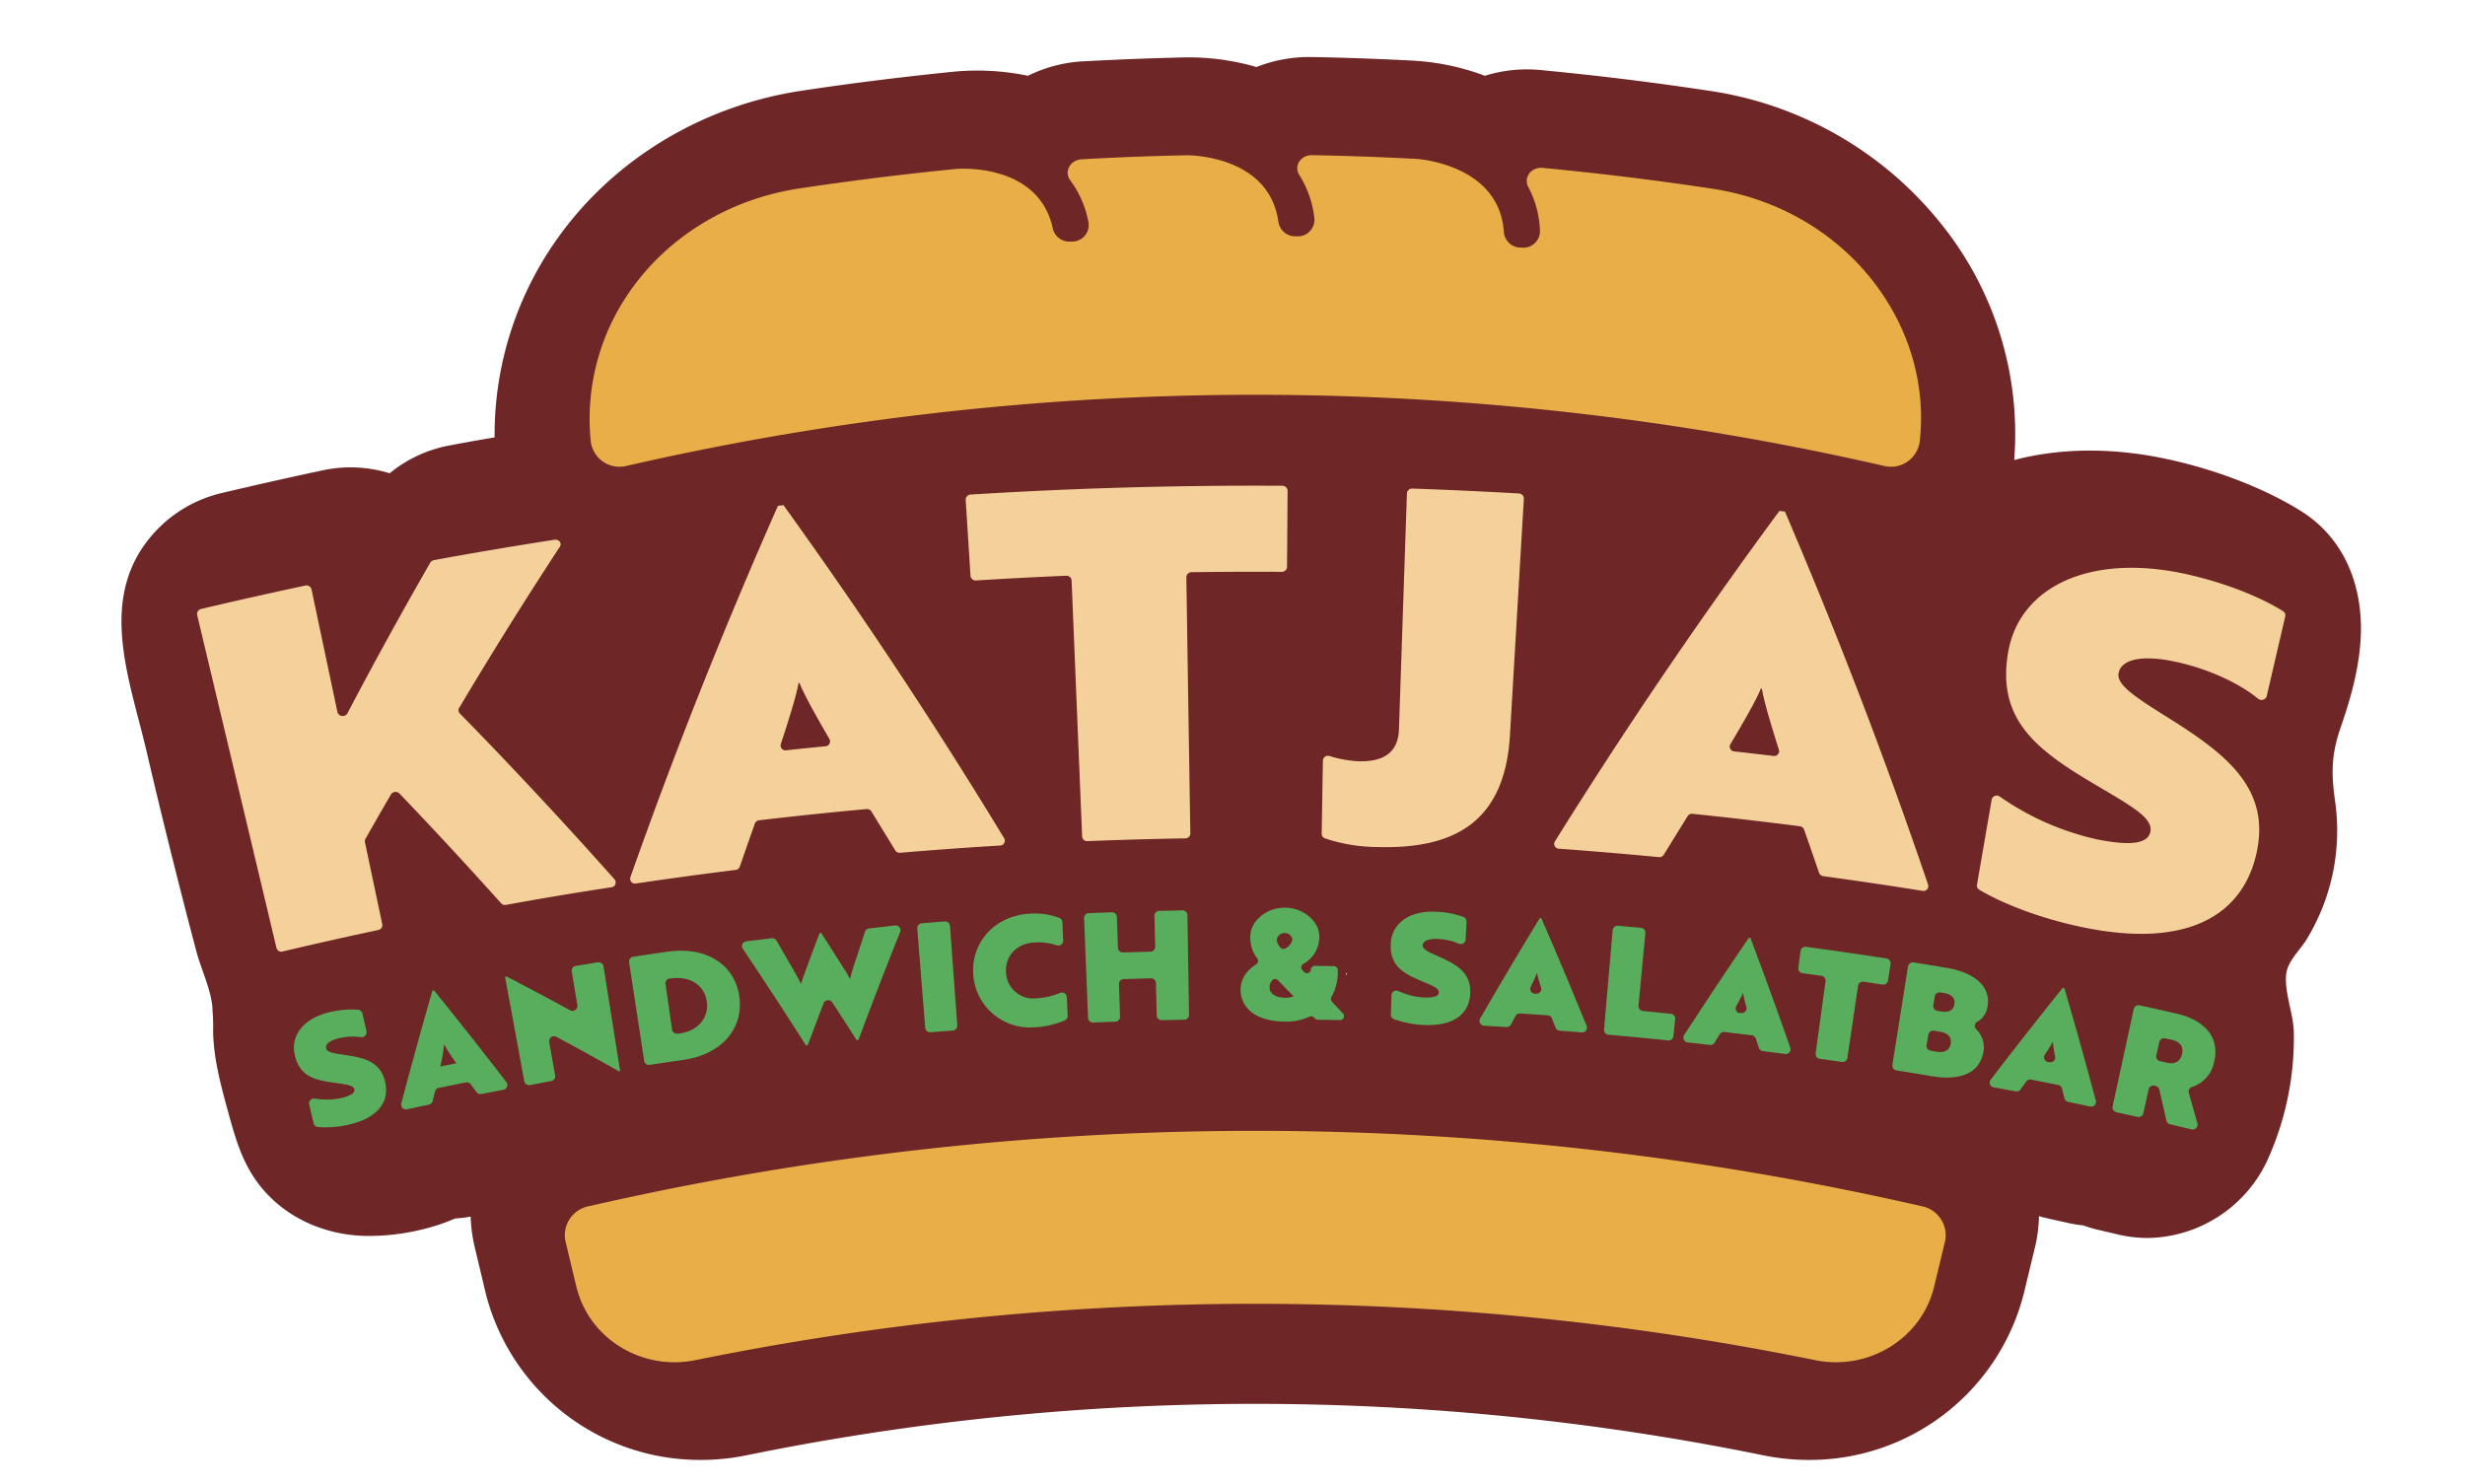 <svg id="Lag_1" data-name="Lag 1" xmlns="http://www.w3.org/2000/svg" viewBox="0 0 618 372"><defs><style>.cls-1{fill:#6e2626;}.cls-2{fill:#f4d19b;}.cls-3{fill:#58ae5c;}.cls-4{fill:#eaae48;}</style></defs><title>logo</title><path class="cls-1" d="M576.81,128.08c-9.25-5.77-21.8-10.58-34.43-13.18-13.31-2.74-26.07-2.55-37.4.43a84,84,0,0,0-18.73-59.72,91.39,91.39,0,0,0-58-32.89c-13.87-2.1-28-3.83-42.15-5.17A35.32,35.32,0,0,0,372.27,19a60.43,60.43,0,0,0-17.88-3.79c-8.29-.44-16.91-.75-25.62-.91h-.13A35.78,35.78,0,0,0,315,16.81a60.86,60.86,0,0,0-18.12-2.42c-8.49.2-17.1.54-25.64,1A35.36,35.36,0,0,0,257.72,19a62.49,62.49,0,0,0-18.14-1.07c-12.93,1.29-26,2.91-38.7,4.83-25.09,3.79-47.52,17.5-61.55,37.63A84.87,84.87,0,0,0,124,109.65q-5.62.95-11.17,2a33.09,33.09,0,0,0-15.13,7A33.32,33.32,0,0,0,81,117.89c-8.47,1.8-17,3.72-25.47,5.73a33,33,0,0,0-19.28,12.93c-11.21,15.69-3.38,35,.52,51.92Q40.7,205.3,44.95,222q2.12,8.37,4.34,16.71c1.17,4.41,4,10.2,4,14.78a44.24,44.24,0,0,1,.14,4.87c.08,6.89,1.91,13.63,3.73,20.27,1.32,4.83,2.66,9.72,5.06,14.12,6,11.12,17.85,17.1,30.25,17.1a56.56,56.56,0,0,0,12.72-1.48,50.55,50.55,0,0,0,8.92-2.9A31.11,31.11,0,0,0,118,305a37.66,37.66,0,0,0,1.05,7.78L121.72,324a55.4,55.4,0,0,0,54,42,56.76,56.76,0,0,0,11.38-1.15,636.29,636.29,0,0,1,255,0A57.58,57.58,0,0,0,453.46,366a55.38,55.38,0,0,0,54-42l2.68-11.12a37.23,37.23,0,0,0,1.05-8c.77.23,1.55.43,2.35.61l4.86,1.08a31.3,31.3,0,0,0,3.88.63,32.74,32.74,0,0,0,3.67,1.1l5,1.17a32.67,32.67,0,0,0,7.54.89,33.64,33.64,0,0,0,30.17-19.93,74.25,74.25,0,0,0,6.42-31.8c-.14-4.56-2.38-9.93-1.92-14.32.35-3.36,3.39-6,5.09-8.74a52.29,52.29,0,0,0,7.22-34.43c-1.06-7.38-1-12,1.43-19s4.38-14,4.9-21.35C592.71,147.76,588.21,135.18,576.81,128.08ZM337.58,244.43c-.06-.09-.12-.19-.17-.28l.34-.32C337.68,244,337.63,244.23,337.58,244.43Z"/><path class="cls-2" d="M115.27,178.84q20,20.46,38.79,41.6a1.21,1.21,0,0,1-.8,2q-13.23,2-26.42,4.42a1.29,1.29,0,0,1-1.19-.39q-12.48-13.92-25.51-27.55a1.38,1.38,0,0,0-2.14.27q-3.23,5.55-6.38,11.12a1.15,1.15,0,0,0-.13.81l4.35,20.59a1.24,1.24,0,0,1-1,1.44q-12,2.55-24,5.39a1.25,1.25,0,0,1-1.52-.88l-19.9-83.52a1.3,1.3,0,0,1,1.07-1.49q13-3.07,26-5.84a1.3,1.3,0,0,1,1.6.89l6.52,30.87a1.37,1.37,0,0,0,2.52.2q9.94-18.93,20.72-37.68a1.45,1.45,0,0,1,1-.68q15-2.75,30.13-5.09c1.14-.18,2,.87,1.37,1.76q-13.14,20.06-25.24,40.4A1.11,1.11,0,0,0,115.27,178.84Z"/><path class="cls-2" d="M217.17,202.84q-13.43,1.23-26.84,2.8a1.29,1.29,0,0,0-1.08.83q-1.91,5.39-3.77,10.78a1.28,1.28,0,0,1-1.06.84q-12.5,1.55-25,3.4a1.21,1.21,0,0,1-1.38-1.56q16.52-46.83,37-93.13l1.39-.15q29.54,41,55.33,83.51a1.21,1.21,0,0,1-1,1.81q-12.56.76-25.1,1.82a1.28,1.28,0,0,1-1.2-.59q-3-4.9-6-9.78A1.29,1.29,0,0,0,217.17,202.84Zm-20-14.75q4.9-.53,9.8-1a1.22,1.22,0,0,0,1-1.78c-2.81-4.84-6.49-11.31-7.51-14.07l-.27,0c-.43,2.92-2.69,10-4.44,15.32A1.22,1.22,0,0,0,197.18,188.09Z"/><path class="cls-2" d="M322.81,123q-.07,9.58-.14,19.16a1.29,1.29,0,0,1-1.36,1.2q-11.27-.07-22.55.09a1.28,1.28,0,0,0-1.33,1.23q.49,32.14,1,64.27a1.24,1.24,0,0,1-1.25,1.23q-12.28.2-24.56.69a1.24,1.24,0,0,1-1.32-1.15l-2.64-64.23a1.28,1.28,0,0,0-1.4-1.15q-11.27.48-22.52,1.18a1.29,1.29,0,0,1-1.42-1.12l-1.22-19.13a1.3,1.3,0,0,1,1.3-1.29q39-2.43,78-2.2A1.3,1.3,0,0,1,322.81,123Z"/><path class="cls-2" d="M331.66,190.66a1.28,1.28,0,0,1,1.7-1.12,28.72,28.72,0,0,0,7.24,1.31c6.3.15,9.93-2.17,10.13-8l2-59.2a1.3,1.3,0,0,1,1.42-1.16q13.3.46,26.6,1.22a1.3,1.3,0,0,1,1.3,1.28l-3.5,59.5c-1.37,21.92-14.26,28.42-33.4,27.86a42.06,42.06,0,0,1-13-2.18,1.2,1.2,0,0,1-.79-1.14Z"/><path class="cls-2" d="M451.15,207.13q-13.39-1.72-26.81-3.11a1.29,1.29,0,0,0-1.23.58q-3,4.84-6,9.7a1.28,1.28,0,0,1-1.22.58q-12.53-1.2-25.07-2.11a1.21,1.21,0,0,1-1-1.82q26.26-42.12,56.29-82.86l1.39.16q19.91,46.49,35.9,93.55a1.21,1.21,0,0,1-1.4,1.54q-12.46-2-24.94-3.69a1.28,1.28,0,0,1-1-.84q-1.86-5.43-3.77-10.86A1.29,1.29,0,0,0,451.15,207.13Zm-16.31-18.75q4.9.55,9.79,1.13A1.22,1.22,0,0,0,446,188c-1.69-5.33-3.87-12.45-4.27-15.37l-.27,0c-1.05,2.76-4.8,9.18-7.67,14A1.21,1.21,0,0,0,434.84,188.38Z"/><path class="cls-2" d="M565.59,214.5c-4,16.36-19.15,22.88-42.93,18.06-9.92-2-19.77-5.55-26.44-9.5a1.2,1.2,0,0,1-.58-1.24l3.7-21.4a1.3,1.3,0,0,1,2-.74,68.68,68.68,0,0,0,24.26,10.72c8.16,1.63,12.84,1.27,13.51-1.85.76-3.59-5-6.6-14.39-12.19-14.17-8.4-24.1-16-21.28-32.7,2.7-16.3,20-24.82,43.65-19.95,9.53,2,19,5.57,25.26,9.49a1.21,1.21,0,0,1,.59,1.29l-4.66,20.07a1.36,1.36,0,0,1-2.19.57c-5.18-4.17-12.92-7.61-21-9.3s-13.26-.56-13.94,2.92c-.62,3.13,4.89,6.44,13.87,12.09C559.27,189.87,569.43,198.53,565.59,214.5Z"/><path class="cls-3" d="M96.58,271.34c1.11,5.1-2.07,9-9.13,10.6a25.3,25.3,0,0,1-7.73.61,1.22,1.22,0,0,1-1.08-.92l-1.13-4.74a1.23,1.23,0,0,1,1.43-1.47,18.06,18.06,0,0,0,6.54-.14c2.38-.55,3.58-1.25,3.36-2.22s-2.16-1.23-5.34-1.66c-4.79-.65-8.34-1.67-9.57-6.78s2.27-9.41,8.89-10.92a23.22,23.22,0,0,1,6.95-.56,1.22,1.22,0,0,1,1.1.94l1,4.41A1.24,1.24,0,0,1,90.4,260a15.13,15.13,0,0,0-5.38.27c-2.27.52-3.5,1.47-3.25,2.55s2.07,1.24,5.11,1.72C91.73,265.26,95.49,266.36,96.58,271.34Z"/><path class="cls-3" d="M116.79,271.36,110,272.73a1.22,1.22,0,0,0-.95.91l-.57,2.38a1.22,1.22,0,0,1-.94.91l-5.49,1.16a1.21,1.21,0,0,1-1.44-1.48q3.73-14.13,7.8-28.25l.39-.08q9.24,11.42,18.16,23a1.21,1.21,0,0,1-.75,1.92l-5.51,1.06a1.22,1.22,0,0,1-1.22-.46l-1.49-2A1.23,1.23,0,0,0,116.79,271.36Zm-6.38-4,4-.8a47.51,47.51,0,0,1-3-4.61l-.08,0A47.43,47.43,0,0,1,110.4,267.36Z"/><path class="cls-3" d="M137.69,261.17l1.49,8.45a1.21,1.21,0,0,1-1,1.4l-5.33,1a1.21,1.21,0,0,1-1.42-1l-4.81-26.15.39-.07q8,4.17,15.9,8.46a1.24,1.24,0,0,0,1.84-1.26l-1.41-8.45a1.23,1.23,0,0,1,1-1.4l5.53-.9a1.23,1.23,0,0,1,1.43,1l4.18,26.26-.34.05q-7.76-4.38-15.66-8.64A1.23,1.23,0,0,0,137.69,261.17Z"/><path class="cls-3" d="M161.5,265.95l-3.78-24.72a1.23,1.23,0,0,1,1.05-1.38q4.3-.65,8.61-1.27c10.11-1.44,17,3.63,18,11.4s-4.28,14.34-14.09,15.74q-4.19.6-8.38,1.24A1.21,1.21,0,0,1,161.5,265.95Zm5.34-19.3,1.66,11.48a1.22,1.22,0,0,0,1.39,1l.32,0c5.32-.76,7.48-4.42,7-8s-3.58-6.59-9-5.82l-.32,0A1.22,1.22,0,0,0,166.84,246.65Z"/><path class="cls-3" d="M224.41,232a1.21,1.21,0,0,1,1.27,1.63q-5.41,13.55-10.49,27.14l-.42,0q-3-4.75-6.11-9.47a1.24,1.24,0,0,0-2.18.23q-2,5.27-4,10.54l-.42,0q-7.8-12.24-15.93-24.36A1.21,1.21,0,0,1,187,236l6.44-.78a1.25,1.25,0,0,1,1.23.6q1.8,3.08,3.59,6.17c1,1.69,1.86,3.24,2.53,4.62h.08c.38-1.5,1.25-3.63,1.76-5.1q1.42-3.81,2.86-7.62l.39,0q2.21,3.42,4.39,6.86c1.18,1.91,2.1,3.23,2.78,4.62h.08c.36-1.49.86-3.18,1.51-5q1.1-3.39,2.22-6.78a1.25,1.25,0,0,1,1.08-.84Z"/><path class="cls-3" d="M238.85,258.35l-5.58.43a1.21,1.21,0,0,1-1.31-1.1l-2-24.92a1.23,1.23,0,0,1,1.15-1.3l5.73-.45a1.23,1.23,0,0,1,1.33,1.11L240,257.06A1.21,1.21,0,0,1,238.85,258.35Z"/><path class="cls-3" d="M258.16,229.06a17.21,17.21,0,0,1,7.4,1.06,1.21,1.21,0,0,1,.79,1.07l.21,4.61A1.23,1.23,0,0,1,265,237a15.15,15.15,0,0,0-5.58-.73c-5,.27-7.42,3.82-7.2,7.43a6.8,6.8,0,0,0,7.52,6.58,17.91,17.91,0,0,0,6-1.35,1.22,1.22,0,0,1,1.72,1l.22,4.7a1.22,1.22,0,0,1-.71,1.16,21.5,21.5,0,0,1-7.61,1.75A14.22,14.22,0,0,1,244,244.24C243.46,236.42,249.24,229.55,258.16,229.06Z"/><path class="cls-3" d="M290,254.6l-.2-8.17a1.22,1.22,0,0,0-1.26-1.17l-6.81.2a1.22,1.22,0,0,0-1.19,1.25l.27,8.17a1.21,1.21,0,0,1-1.17,1.25l-5.59.21a1.21,1.21,0,0,1-1.26-1.16l-1-25a1.23,1.23,0,0,1,1.2-1.26l5.74-.21a1.23,1.23,0,0,1,1.29,1.16l.26,7.75a1.22,1.22,0,0,0,1.28,1.16l6.85-.2a1.22,1.22,0,0,0,1.21-1.24l-.19-7.75a1.23,1.23,0,0,1,1.22-1.24l5.78-.12a1.23,1.23,0,0,1,1.27,1.18l.41,25a1.21,1.21,0,0,1-1.2,1.23l-5.63.11A1.21,1.21,0,0,1,290,254.6Z"/><path class="cls-3" d="M315,241.7a1,1,0,0,0,.24-1.38,8.49,8.49,0,0,1-1.77-5.56c0-3.77,3.93-7.24,8.7-7.21s8.67,3.56,8.6,7.33a7.77,7.77,0,0,1-4.09,6.82,1,1,0,0,0-.22,1.47l.48.5a1,1,0,0,0,1.71-.62s0,0,0,0a1,1,0,0,1,1-.92l4.74.08a1,1,0,0,1,1,.93,13,13,0,0,1-1.57,6.8,1,1,0,0,0,.11,1.18l2.82,3a1,1,0,0,1-.74,1.62l-5.65-.1a1,1,0,0,1-.7-.31l-.24-.25a1,1,0,0,0-1.15-.2,13.86,13.86,0,0,1-6.09,1.24c-7.81-.05-11.13-3.82-11.15-7.94C311,245.36,312.63,243.21,315,241.7Zm9.32,8.1-3.93-4.06a1,1,0,0,0-1.49.07,2.65,2.65,0,0,0-.62,1.71c0,1.41,1.27,2.59,4,2.61A6.16,6.16,0,0,0,324.29,249.8ZM321,237.54a1,1,0,0,0,1.34.17,3.12,3.12,0,0,0,1.68-2.23,2,2,0,0,0-3.91,0A3.07,3.07,0,0,0,321,237.54Z"/><path class="cls-3" d="M368.6,249.16c-.28,5.21-4.36,8.11-11.55,7.8a25,25,0,0,1-7.57-1.46,1.22,1.22,0,0,1-.79-1.17l.16-4.87a1.23,1.23,0,0,1,1.76-1,17.82,17.82,0,0,0,6.3,1.6c2.43.1,3.76-.26,3.81-1.25.05-1.14-1.74-1.76-4.68-3-4.43-1.89-7.55-3.82-7.38-9.07s4.65-8.47,11.4-8.18a23,23,0,0,1,6.81,1.3,1.22,1.22,0,0,1,.81,1.19l-.23,4.51a1.23,1.23,0,0,1-1.75,1,15,15,0,0,0-5.23-1.16c-2.31-.1-3.74.49-3.79,1.59s1.65,1.74,4.44,3C365.56,242,368.88,244.07,368.6,249.16Z"/><path class="cls-3" d="M388,254.54l-6.87-.47a1.22,1.22,0,0,0-1.15.63l-1.18,2.15a1.22,1.22,0,0,1-1.15.63l-5.57-.33a1.21,1.21,0,0,1-1-1.8q7.31-12.64,14.95-25.17l.39,0q5.85,13.46,11.36,27a1.21,1.21,0,0,1-1.23,1.65l-5.57-.44a1.22,1.22,0,0,1-1-.77l-.9-2.31A1.22,1.22,0,0,0,388,254.54Zm-3.23-5.42.34,0a1.21,1.21,0,0,0,1.25-1.57,30.94,30.94,0,0,1-1-3.52h-.08a31.3,31.3,0,0,1-1.51,3.35A1.21,1.21,0,0,0,384.76,249.12Z"/><path class="cls-3" d="M402.15,258.08l2.16-24.91a1.23,1.23,0,0,1,1.35-1.09l5.72.52a1.23,1.23,0,0,1,1.13,1.32l-1.72,18.22a1.22,1.22,0,0,0,1.11,1.32l7,.7a1.21,1.21,0,0,1,1.09,1.33l-.44,4.27a1.21,1.21,0,0,1-1.33,1.07q-7.48-.77-15-1.43A1.21,1.21,0,0,1,402.15,258.08Z"/><path class="cls-3" d="M439.17,259.54l-6.84-.82a1.22,1.22,0,0,0-1.18.57l-1.28,2.09a1.22,1.22,0,0,1-1.18.57l-5.56-.61a1.21,1.21,0,0,1-.9-1.85q7.94-12.25,16.22-24.38l.39,0q5.17,13.74,10,27.53a1.21,1.21,0,0,1-1.31,1.59l-5.55-.72a1.22,1.22,0,0,1-1-.82l-.79-2.35A1.22,1.22,0,0,0,439.17,259.54Zm-3-5.58.34,0a1.21,1.21,0,0,0,1.33-1.51,30.56,30.56,0,0,1-.85-3.57H437a30.86,30.86,0,0,1-1.67,3.27A1.21,1.21,0,0,0,436.21,254Z"/><path class="cls-3" d="M474,241.59l-.66,4.24a1.23,1.23,0,0,1-1.41,1l-4.68-.71a1.22,1.22,0,0,0-1.41,1l-2.68,18.11a1.21,1.21,0,0,1-1.38,1l-5.58-.8a1.22,1.22,0,0,1-1-1.36L457.68,246a1.22,1.22,0,0,0-1.06-1.37l-4.69-.64a1.23,1.23,0,0,1-1.07-1.36l.56-4.25a1.23,1.23,0,0,1,1.4-1q10.07,1.35,20.12,2.9A1.23,1.23,0,0,1,474,241.59Z"/><path class="cls-3" d="M478.36,242.28a1.23,1.23,0,0,1,1.43-1q4.16.67,8.32,1.37c6.36,1.07,11.17,4.31,10.17,9.78a5.19,5.19,0,0,1-2.6,3.74,1.16,1.16,0,0,0-.24,1.84,6.35,6.35,0,0,1,1.83,5.69c-1.05,5.73-6.3,7.24-13.12,6.08q-4.35-.74-8.71-1.44a1.21,1.21,0,0,1-1-1.38Zm6.71,7.5-.37,2.24a1.22,1.22,0,0,0,1,1.39l1,.17c1.54.26,3-.07,3.29-1.79s-1-2.56-2.5-2.82l-1-.17A1.22,1.22,0,0,0,485.07,249.78Zm-1.6,9.58L483,262a1.22,1.22,0,0,0,1,1.39l1.58.27c1.53.26,3.16-.08,3.48-2s-1.1-2.78-2.63-3l-1.59-.27A1.22,1.22,0,0,0,483.47,259.35Z"/><path class="cls-3" d="M516,272l-6.78-1.35a1.22,1.22,0,0,0-1.22.47l-1.44,2a1.22,1.22,0,0,1-1.22.48l-5.51-1a1.21,1.21,0,0,1-.75-1.92q8.88-11.6,18.08-23.06l.39.08q4.12,14.1,7.9,28.22a1.21,1.21,0,0,1-1.43,1.48l-5.5-1.15a1.22,1.22,0,0,1-.94-.9l-.61-2.41A1.23,1.23,0,0,0,516,272Zm-2.53-5.79.34.07a1.21,1.21,0,0,0,1.44-1.4,30.59,30.59,0,0,1-.58-3.63l-.08,0a30.75,30.75,0,0,1-1.92,3.13A1.21,1.21,0,0,0,513.46,266.25Z"/><path class="cls-3" d="M543.13,280.91q-.87-3.87-1.76-7.74a1.23,1.23,0,0,0-.93-.92l-.28-.06a1.22,1.22,0,0,0-1.47.9l-1.34,6a1.22,1.22,0,0,1-1.46.91l-5.3-1.17a1.22,1.22,0,0,1-.94-1.44l5.3-24.44a1.23,1.23,0,0,1,1.48-.91q4.63,1,9.26,2.07c6.85,1.56,10.94,5.81,9.42,12.1a8.22,8.22,0,0,1-5.58,6.3,1.18,1.18,0,0,0-.77,1.44q1.09,3.85,2.15,7.7a1.21,1.21,0,0,1-1.46,1.48l-5.4-1.27A1.23,1.23,0,0,1,543.13,280.91Zm-1.76-19.7-.76,3.37a1.22,1.22,0,0,0,.94,1.45l1.77.4c1.6.37,3.21,0,3.72-2.15s-.8-3.19-2.41-3.56l-1.78-.4A1.22,1.22,0,0,0,541.37,261.21Z"/><path class="cls-4" d="M455.14,341a704.65,704.65,0,0,0-280.87,0c-13.24,2.68-26.52-5.27-29.74-18.32l-2.77-11.53a7.4,7.4,0,0,1,5.85-8.75,748,748,0,0,1,334.19,0,7.4,7.4,0,0,1,5.85,8.75l-2.77,11.53C481.66,335.71,468.38,343.67,455.14,341Z"/><path class="cls-4" d="M472.38,116.81a705.86,705.86,0,0,0-315.35,0,7.25,7.25,0,0,1-8.92-6.16A55.68,55.68,0,0,1,158,72.93C167.12,59.8,182.24,50,200.31,47.26q19.42-2.93,38.93-4.86c.89-.17,21.17-1.69,24.71,14.88a4.26,4.26,0,0,0,4.48,3.28l.47,0a4.15,4.15,0,0,0,4-4.79,25.3,25.3,0,0,0-4.57-10.56c-1.62-2.14-.05-5.1,2.81-5.27q12.93-.74,25.87-1c.9-.1,21.22-.09,23.5,16.7a4.26,4.26,0,0,0,4.22,3.61h.47a4.15,4.15,0,0,0,4.33-4.48,25.28,25.28,0,0,0-3.77-10.87c-1.45-2.26.33-5.1,3.2-5q12.95.24,25.88.92c.9,0,21.18,1.51,22.19,18.43A4.26,4.26,0,0,0,381,62.07l.47,0A4.15,4.15,0,0,0,386.09,58a25.3,25.3,0,0,0-2.93-11.12c-1.27-2.36.71-5.05,3.57-4.79q21.23,2,42.36,5.19c33.53,5,55.56,33.86,52.2,63.39A7.25,7.25,0,0,1,472.38,116.81Z"/></svg>